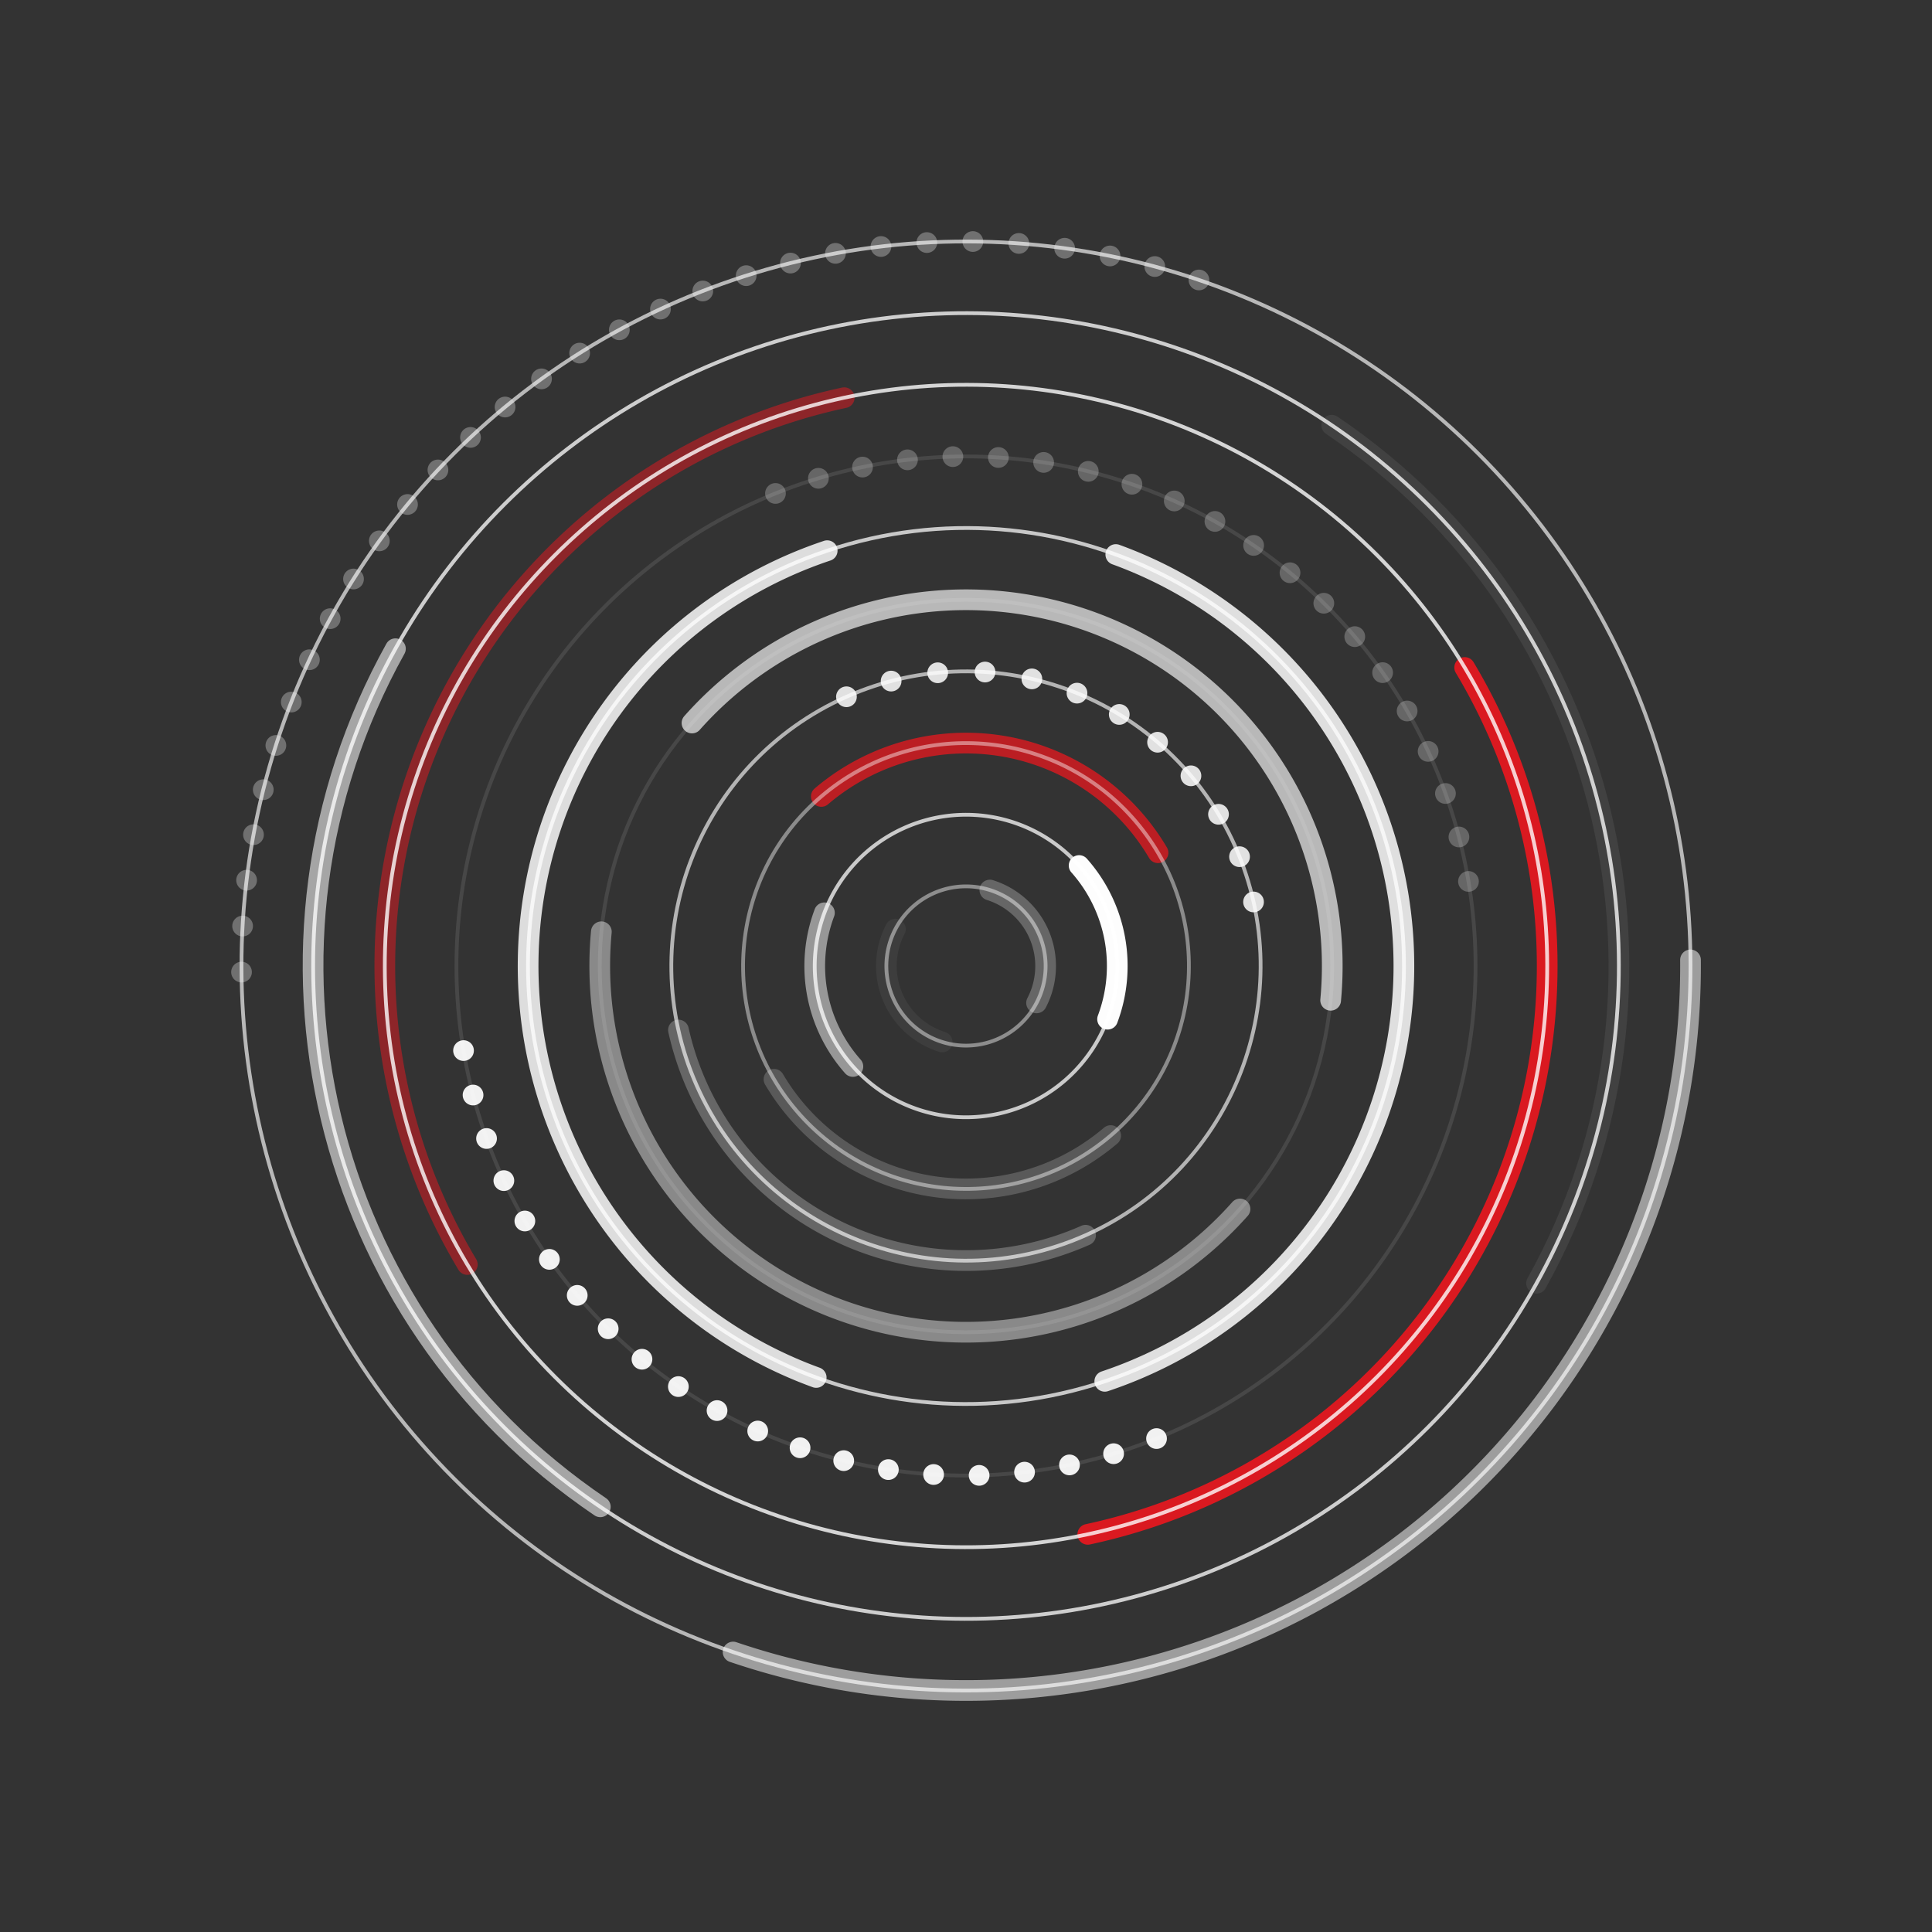 <svg id="Circular_element" data-name="Circular element" xmlns="http://www.w3.org/2000/svg" viewBox="0 0 2000 2000"><rect x="0" y="0" width="2000" height="2000" fill="#333333" stroke="none"/><defs><style>.cls-1,.cls-10,.cls-11,.cls-12,.cls-13,.cls-14,.cls-15,.cls-16,.cls-17,.cls-18,.cls-2,.cls-20,.cls-21,.cls-22,.cls-23,.cls-24,.cls-25,.cls-26,.cls-28,.cls-3,.cls-30,.cls-31,.cls-32,.cls-34,.cls-35,.cls-4,.cls-5,.cls-6,.cls-7,.cls-8,.cls-9{fill:none;stroke-linecap:round;stroke-miterlimit:10;}.cls-1,.cls-2,.cls-3{stroke:#dd1920;}.cls-1,.cls-14,.cls-15,.cls-16,.cls-17,.cls-18,.cls-2,.cls-20,.cls-21,.cls-22,.cls-23,.cls-24,.cls-25,.cls-26,.cls-28,.cls-3,.cls-30,.cls-31,.cls-32,.cls-34,.cls-35{stroke-width:21.43px;}.cls-1{opacity:0.8;}.cls-2{opacity:0.98;}.cls-3{opacity:0.53;}.cls-10,.cls-11,.cls-12,.cls-13,.cls-14,.cls-15,.cls-16,.cls-17,.cls-18,.cls-20,.cls-21,.cls-22,.cls-23,.cls-24,.cls-25,.cls-26,.cls-28,.cls-30,.cls-31,.cls-32,.cls-34,.cls-35,.cls-4,.cls-5,.cls-6,.cls-7,.cls-8,.cls-9{stroke:#fff;}.cls-10,.cls-11,.cls-12,.cls-13,.cls-4,.cls-5,.cls-6,.cls-7,.cls-8,.cls-9{stroke-width:3.9px;}.cls-4{opacity:0.44;}.cls-5{opacity:0.74;}.cls-6{opacity:0.43;}.cls-7{opacity:0.63;}.cls-8{opacity:0.1;}.cls-9{opacity:0.73;}.cls-10{opacity:0.1;}.cls-11{opacity:0.79;}.cls-12{opacity:0.76;}.cls-13{opacity:0.65;}.cls-14{opacity:0.05;}.cls-15{opacity:0.25;}.cls-16{opacity:0.49;}.cls-17{opacity:0.99;}.cls-18{opacity:0.19;}.cls-19{opacity:0.85;}.cls-21{stroke-dasharray:0 49.05;}.cls-22{opacity:0.25;}.cls-23{opacity:0.42;}.cls-24{opacity:0.65;}.cls-25{opacity:0.84;}.cls-26{opacity:0.83;}.cls-27{opacity:0.93;}.cls-28{stroke-dasharray:0 47.14;}.cls-29{opacity:0.25;}.cls-30{stroke-dasharray:0 47.14;}.cls-31{opacity:0.07;}.cls-32{opacity:0.56;}.cls-33{opacity:0.3;}.cls-34{stroke-dasharray:0 47.66;}.cls-35{opacity:0.52;}</style></defs><path class="cls-1" d="M850.23,824.45a230.77,230.77,0,0,1,348.53,58.29"/><path class="cls-2" d="M1516.23,691a601.68,601.68,0,0,1-390.16,897.34"/><path class="cls-3" d="M483.76,1309A601.69,601.69,0,0,1,873.93,411.7"/><path class="cls-4" d="M926.94,961.82a82.43,82.43,0,1,0,111.24-34.88A82.43,82.43,0,0,0,926.94,961.82Z"/><path class="cls-5" d="M853.43,944.91a156.58,156.58,0,1,0,201.65-91.48A156.59,156.59,0,0,0,853.43,944.91Z"/><path class="cls-6" d="M850.23,824.45c-97,82.72-108.5,228.37-25.78,325.32s228.37,108.5,325.32,25.78,108.5-228.37,25.78-325.32S947.18,741.73,850.23,824.45Z"/><path class="cls-7" d="M876.24,721.29c-153.92,68.35-223.3,248.54-155,402.47s248.54,223.3,402.47,155,223.3-248.54,155-402.47S1030.17,652.94,876.24,721.29Z"/><circle class="cls-8" cx="1000" cy="1000" r="379.12" transform="translate(-414.21 1000) rotate(-45)"/><path class="cls-9" d="M856.3,570.08c-237.44,79.35-365.6,336.17-286.24,573.61s336.17,365.59,573.61,286.24,365.6-336.17,286.24-573.62S1093.74,490.72,856.3,570.08Z"/><circle class="cls-10" cx="1000" cy="1000" r="527.48" transform="translate(-414.21 1000) rotate(-45)"/><circle class="cls-11" cx="1000" cy="1000" r="601.65" transform="translate(-414.21 1000) rotate(-45)"/><circle class="cls-12" cx="1000" cy="1000" r="675.83" transform="translate(-414.21 1000) rotate(-45)"/><circle class="cls-13" cx="1000" cy="1000" r="750" transform="translate(-414.21 1000) rotate(-45)"/><path class="cls-14" d="M975.31,1078.63a82.45,82.45,0,0,1-48.37-116.81"/><path class="cls-15" d="M1024.69,921.37a82.45,82.45,0,0,1,48.37,116.81"/><path class="cls-16" d="M882.9,1104a156.6,156.6,0,0,1-29.47-159.06"/><path class="cls-17" d="M1117.1,896a156.57,156.57,0,0,1,29.47,159.06"/><path class="cls-18" d="M1149.77,1175.55a230.77,230.77,0,0,1-348.53-58.29"/><g class="cls-19"><line class="cls-20" x1="876.24" y1="721.29" x2="876.24" y2="721.29"/><path class="cls-21" d="M922.48,705.06A305,305,0,0,1,1291.37,910"/><line class="cls-20" x1="1297.66" y1="933.7" x2="1297.66" y2="933.7"/></g><path class="cls-22" d="M1123.76,1278.71A305,305,0,0,1,702.34,1066.3"/><path class="cls-23" d="M1283.65,1251.54A379.13,379.13,0,0,1,622.52,964.59"/><path class="cls-24" d="M716.35,748.46a379.13,379.13,0,0,1,661.13,287"/><path class="cls-25" d="M1155.08,574.06a453.29,453.29,0,0,1-11.41,855.87"/><path class="cls-26" d="M844.92,1425.94A453.3,453.3,0,0,1,856.3,570.07"/><g class="cls-27"><line class="cls-20" x1="1197.24" y1="1489.2" x2="1197.24" y2="1489.2"/><path class="cls-28" d="M1152.79,1504.86a527.48,527.48,0,0,1-668.52-394.15"/><line class="cls-20" x1="479.84" y1="1087.56" x2="479.84" y2="1087.56"/></g><g class="cls-29"><line class="cls-20" x1="802.76" y1="510.8" x2="802.76" y2="510.8"/><path class="cls-30" d="M847.21,495.14a527.49,527.49,0,0,1,668.52,394.15"/><line class="cls-20" x1="1520.16" y1="912.44" x2="1520.16" y2="912.44"/></g><path class="cls-31" d="M1378.56,440.15c290.34,196.32,382.42,582,212.08,888.3"/><path class="cls-32" d="M621.44,1559.85C331.1,1363.53,239,977.85,409.35,671.55"/><g class="cls-33"><line class="cls-20" x1="250.03" y1="1006.3" x2="250.03" y2="1006.3"/><path class="cls-34" d="M251.14,958.65a750,750,0,0,1,967.3-676.13"/><line class="cls-20" x1="1241.13" y1="289.82" x2="1241.13" y2="289.82"/></g><path class="cls-35" d="M1750,993.7a750,750,0,0,1-991.09,716.48"/></svg>